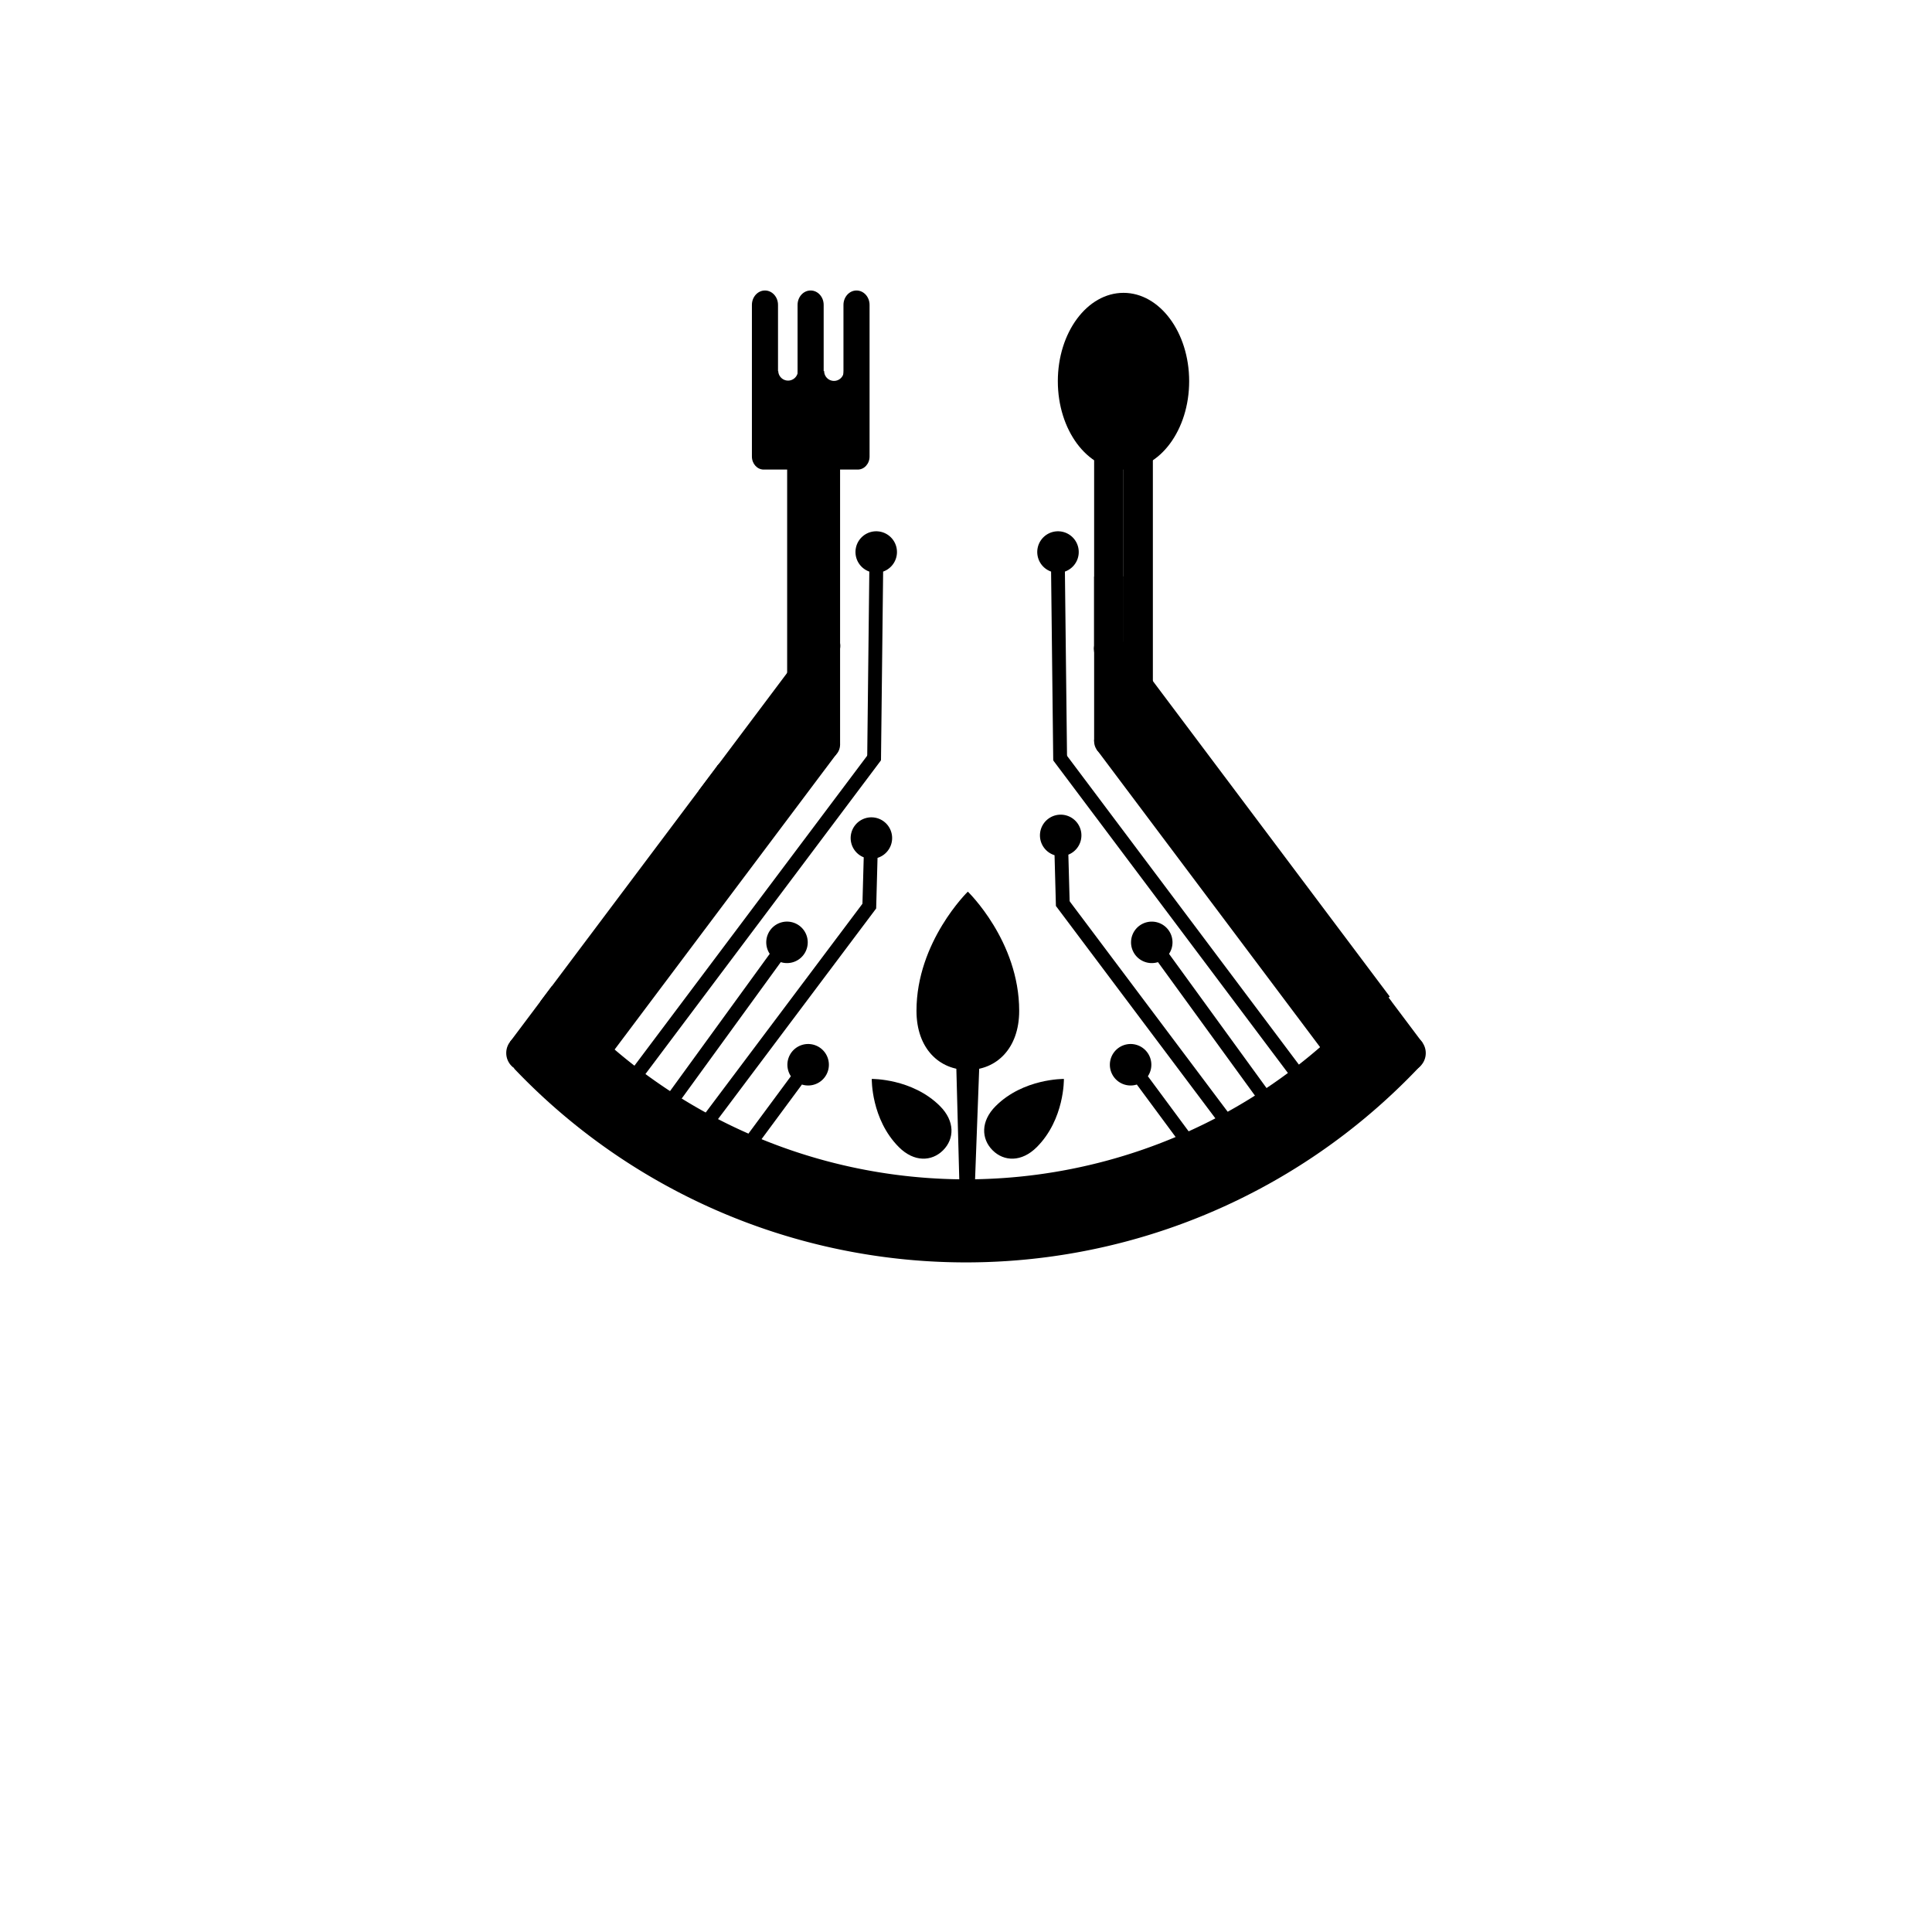 <svg width="2000" height="2000" xmlns="http://www.w3.org/2000/svg">
 <defs>
  <style>.cls-1{font-size:100px;font-family:DazzleUnicase-Medium, Dazzle Unicase;font-weight:500;}.cls-2{letter-spacing:1.53em;}.cls-3{letter-spacing:1.5em;}</style>
 </defs>
 <g>
  <title>Layer 1</title>
  <circle id="svg_1" r="19.08" cy="1090.07" cx="543.13"/>
  <circle id="svg_2" r="15.2" cy="801.19" cx="755.27"/>
  <rect id="svg_3" transform="rotate(36.9 687.31,-213.38) " height="305.81" width="30.4" y="557.18" x="1335.58"/>
  <circle id="svg_4" r="15.2" cy="801.7" cx="1244.8"/>
  <rect id="svg_5" transform="rotate(143.1 2960.24,860.43) " height="305.81" width="30.4" y="1631.5" x="4281.64"/>
  <ellipse id="svg_6" ry="91.48" rx="67.98" cy="394.63" cx="1163.04"/>
  <path id="svg_7" d="m886.66,300.72c-7.46,0 -13.51,6.68 -13.51,14.92l0,103.1c0,6.25 -4.58,11.32 -10.24,11.32s-10.25,-5.07 -10.25,-11.32l0,-16.26l0,0l0,-86.84c0,-8.24 -6,-14.92 -13.51,-14.92s-13.51,6.68 -13.51,14.92l0,105.36c-1,5.16 -5.09,9 -10,9c-5.65,0 -10.24,-5.07 -10.24,-11.32l0,-103.04c0,-8.24 -6.05,-14.92 -13.51,-14.92s-13.52,6.68 -13.52,14.92l0,132.59l0,0l0,24.36c0,7.47 5.48,13.52 12.24,13.52l97.32,0c6.76,0 12.24,-6.05 12.24,-13.52l0,-156.95c0.01,-8.24 -6.04,-14.92 -13.51,-14.92z"/>
  <ellipse id="svg_8" ry="15.79" rx="15.2" cy="453.03" cx="854.45"/>
  <rect id="svg_9" transform="rotate(180 1708.91,1223.81) " height="317.76" width="30.4" y="1676.84" x="2548.17"/>
  <circle id="svg_10" r="15.2" cy="770.79" cx="854.45"/>
  <ellipse id="svg_11" ry="15.79" rx="15.2" cy="453.32" cx="830.05"/>
  <rect id="svg_12" transform="rotate(180 1660.11,1224.41) " height="317.76" width="30.4" y="1677.73" x="2474.96"/>
  <circle id="svg_13" r="15.2" cy="771.09" cx="830.05"/>
  <ellipse id="svg_14" ry="15.79" rx="15.2" cy="453.32" cx="1178.24"/>
  <rect id="svg_15" transform="rotate(180 2356.48,1224.41) " height="317.76" width="30.4" y="1677.73" x="3519.52"/>
  <circle id="svg_16" r="15.2" cy="771.09" cx="1178.24"/>
  <ellipse id="svg_17" ry="16.51" rx="15.2" cy="435.19" cx="1147.84"/>
  <rect id="svg_18" transform="rotate(180 2295.68,1202.61) " height="332.23" width="30.4" y="1637.8" x="3428.32"/>
  <circle id="svg_19" r="15.2" cy="767.42" cx="1147.84"/>
  <ellipse id="svg_20" transform="rotate(-53.1 -193.61,950.69) " ry="15.2" rx="15.76" cy="1619.76" cx="660.84"/>
  <rect id="svg_21" transform="rotate(-143.1 981.24,1824.16) " height="197.73" width="30.4" y="2473.71" x="1760.93"/>
  <ellipse id="svg_22" ry="3.73" rx="15.2" cy="597.38" cx="1147.84"/>
  <rect id="svg_23" height="74.98" width="30.4" y="597.38" x="1132.64"/>
  <ellipse id="svg_24" transform="rotate(-36.9 -173.77,823.8) " ry="15.76" rx="15.2" cy="1496.16" cx="974.07"/>
  <rect id="svg_25" transform="rotate(-36.9 -209.48,875.45) " height="197.73" width="30.4" y="1528.28" x="982.72"/>
  <circle id="svg_26" r="19.08" cy="1090.17" cx="1456.87"/>
  <path id="svg_27" d="m1467,1092.22c0,-5.49 2.36,-10.22 5.79,-12.5l-44.1,-58.74q-15.52,18.42 -32.71,35.61a559.5,559.5 0 0 1 -792,0q-17.2,-17.22 -32.76,-35.67l-43.1,57.41a15.86,15.86 0 0 1 4,27.72q5.46,5.73 11.06,11.35a645.47,645.47 0 0 0 913.59,0q7.13,-7.11 14,-14.43a16.18,16.18 0 0 1 -3.77,-10.75z"/>
  <path id="svg_28" d="m857.89,733.44c0,-20.19 3.88,-38.78 10.38,-53.56l-24.43,-18.34l-281.63,375.13l71.27,53.5l232.28,-309.41c-4.98,-13.62 -7.87,-29.87 -7.87,-47.32z"/>
  <path id="svg_29" d="m1143,728.44c0,-20.2 -3.87,-38.79 -10.38,-53.57l24.43,-18.34l281.63,375.14l-71.26,53.5l-232.27,-309.41a139.22,139.22 0 0 0 7.85,-47.32z"/>
  <path id="svg_30" d="m873.53,384.13a10.18,10.18 0 0 1 -20.36,0l-27.17,0a10.18,10.18 0 0 1 -20.35,0l-8.77,0l0,84.69l84.72,0l0,-84.69l-8.07,0z"/>
  <path id="svg_31" d="m1346,1198.72l-147.26,-202.72a21.46,21.46 0 1 1 11.44,-8.59l147.24,202.69"/>
  <path id="svg_32" d="m1263,1239.23l-86.16,-116.52a21.47,21.47 0 1 1 11.44,-8.59l86.17,116.5"/>
  <path id="svg_33" d="m661,1198.72l147.26,-202.72a21.47,21.47 0 1 0 -11.44,-8.59l-147.25,202.71"/>
  <path id="svg_34" d="m744,1239.23l86.15,-116.52a21.47,21.47 0 1 0 -11.44,-8.59l-86.17,116.5"/>
  <path id="svg_35" d="m912,787.09l2.22,-195.39a21.47,21.47 0 1 0 -14.31,0l-2.21,195.39"/>
  <rect id="svg_36" transform="rotate(36.9 725.8,-279.87) " height="412.9" width="14.29" y="461.58" x="1501.02"/>
  <path id="svg_37" d="m1090.3,787.09l-2.22,-195.39a21.47,21.47 0 1 1 14.31,0l2.24,195.39"/>
  <rect id="svg_38" transform="rotate(143.1 2764.69,973.51) " height="412.9" width="14.29" y="1714.96" x="3977.51"/>
  <path id="svg_39" d="m907,940.53l1.42,-52.47a21.46,21.46 0 1 0 -14.29,-0.56l-1.46,52.5"/>
  <rect id="svg_40" transform="rotate(36.9 801.28,-268.72) " height="326.03" width="14.29" y="634.87" x="1597.54"/>
  <path id="svg_41" d="m1093.08,937.77l-1.42,-52.47a21.46,21.46 0 1 1 14.3,-0.56l1.44,52.46"/>
  <rect id="svg_42" transform="rotate(143.1 2792.37,1196.16) " height="326.03" width="14.29" y="2096.99" x="3981.89"/>
  <path id="svg_53" d="m1001.9,992.39m0,302.87l4.72,0l7.76,-208.26c14.52,-2.83 25,-10.43 25,-19.35c0,-11.32 -16.8,-20.53 -37.44,-20.53s-37.44,9.21 -37.44,20.53c0,8.92 10.43,16.52 25,19.35l5.5,208.26"/>
  <path id="svg_54" d="m948.74,1046.41c0,-71.7 53.16,-123.38 53.16,-123.38s53.16,51.1 53.16,123.38c0,39.23 -23.8,61.22 -53.16,61.22s-53.16,-21.99 -53.16,-61.22z"/>
  <path id="svg_55" d="m1030.74,1145c28.68,-28.68 70.6,-28.09 70.6,-28.09s0.83,41.7 -28.08,70.61c-15.69,15.69 -34,15 -45.75,3.23s-12.51,-30.06 3.23,-45.75z"/>
  <path id="svg_56" d="m973.06,1145c-28.68,-28.68 -70.61,-28.09 -70.61,-28.09s-0.82,41.7 28.09,70.61c15.69,15.69 34,15 45.75,3.23s12.46,-30.06 -3.23,-45.75z"/>
 </g>
</svg>